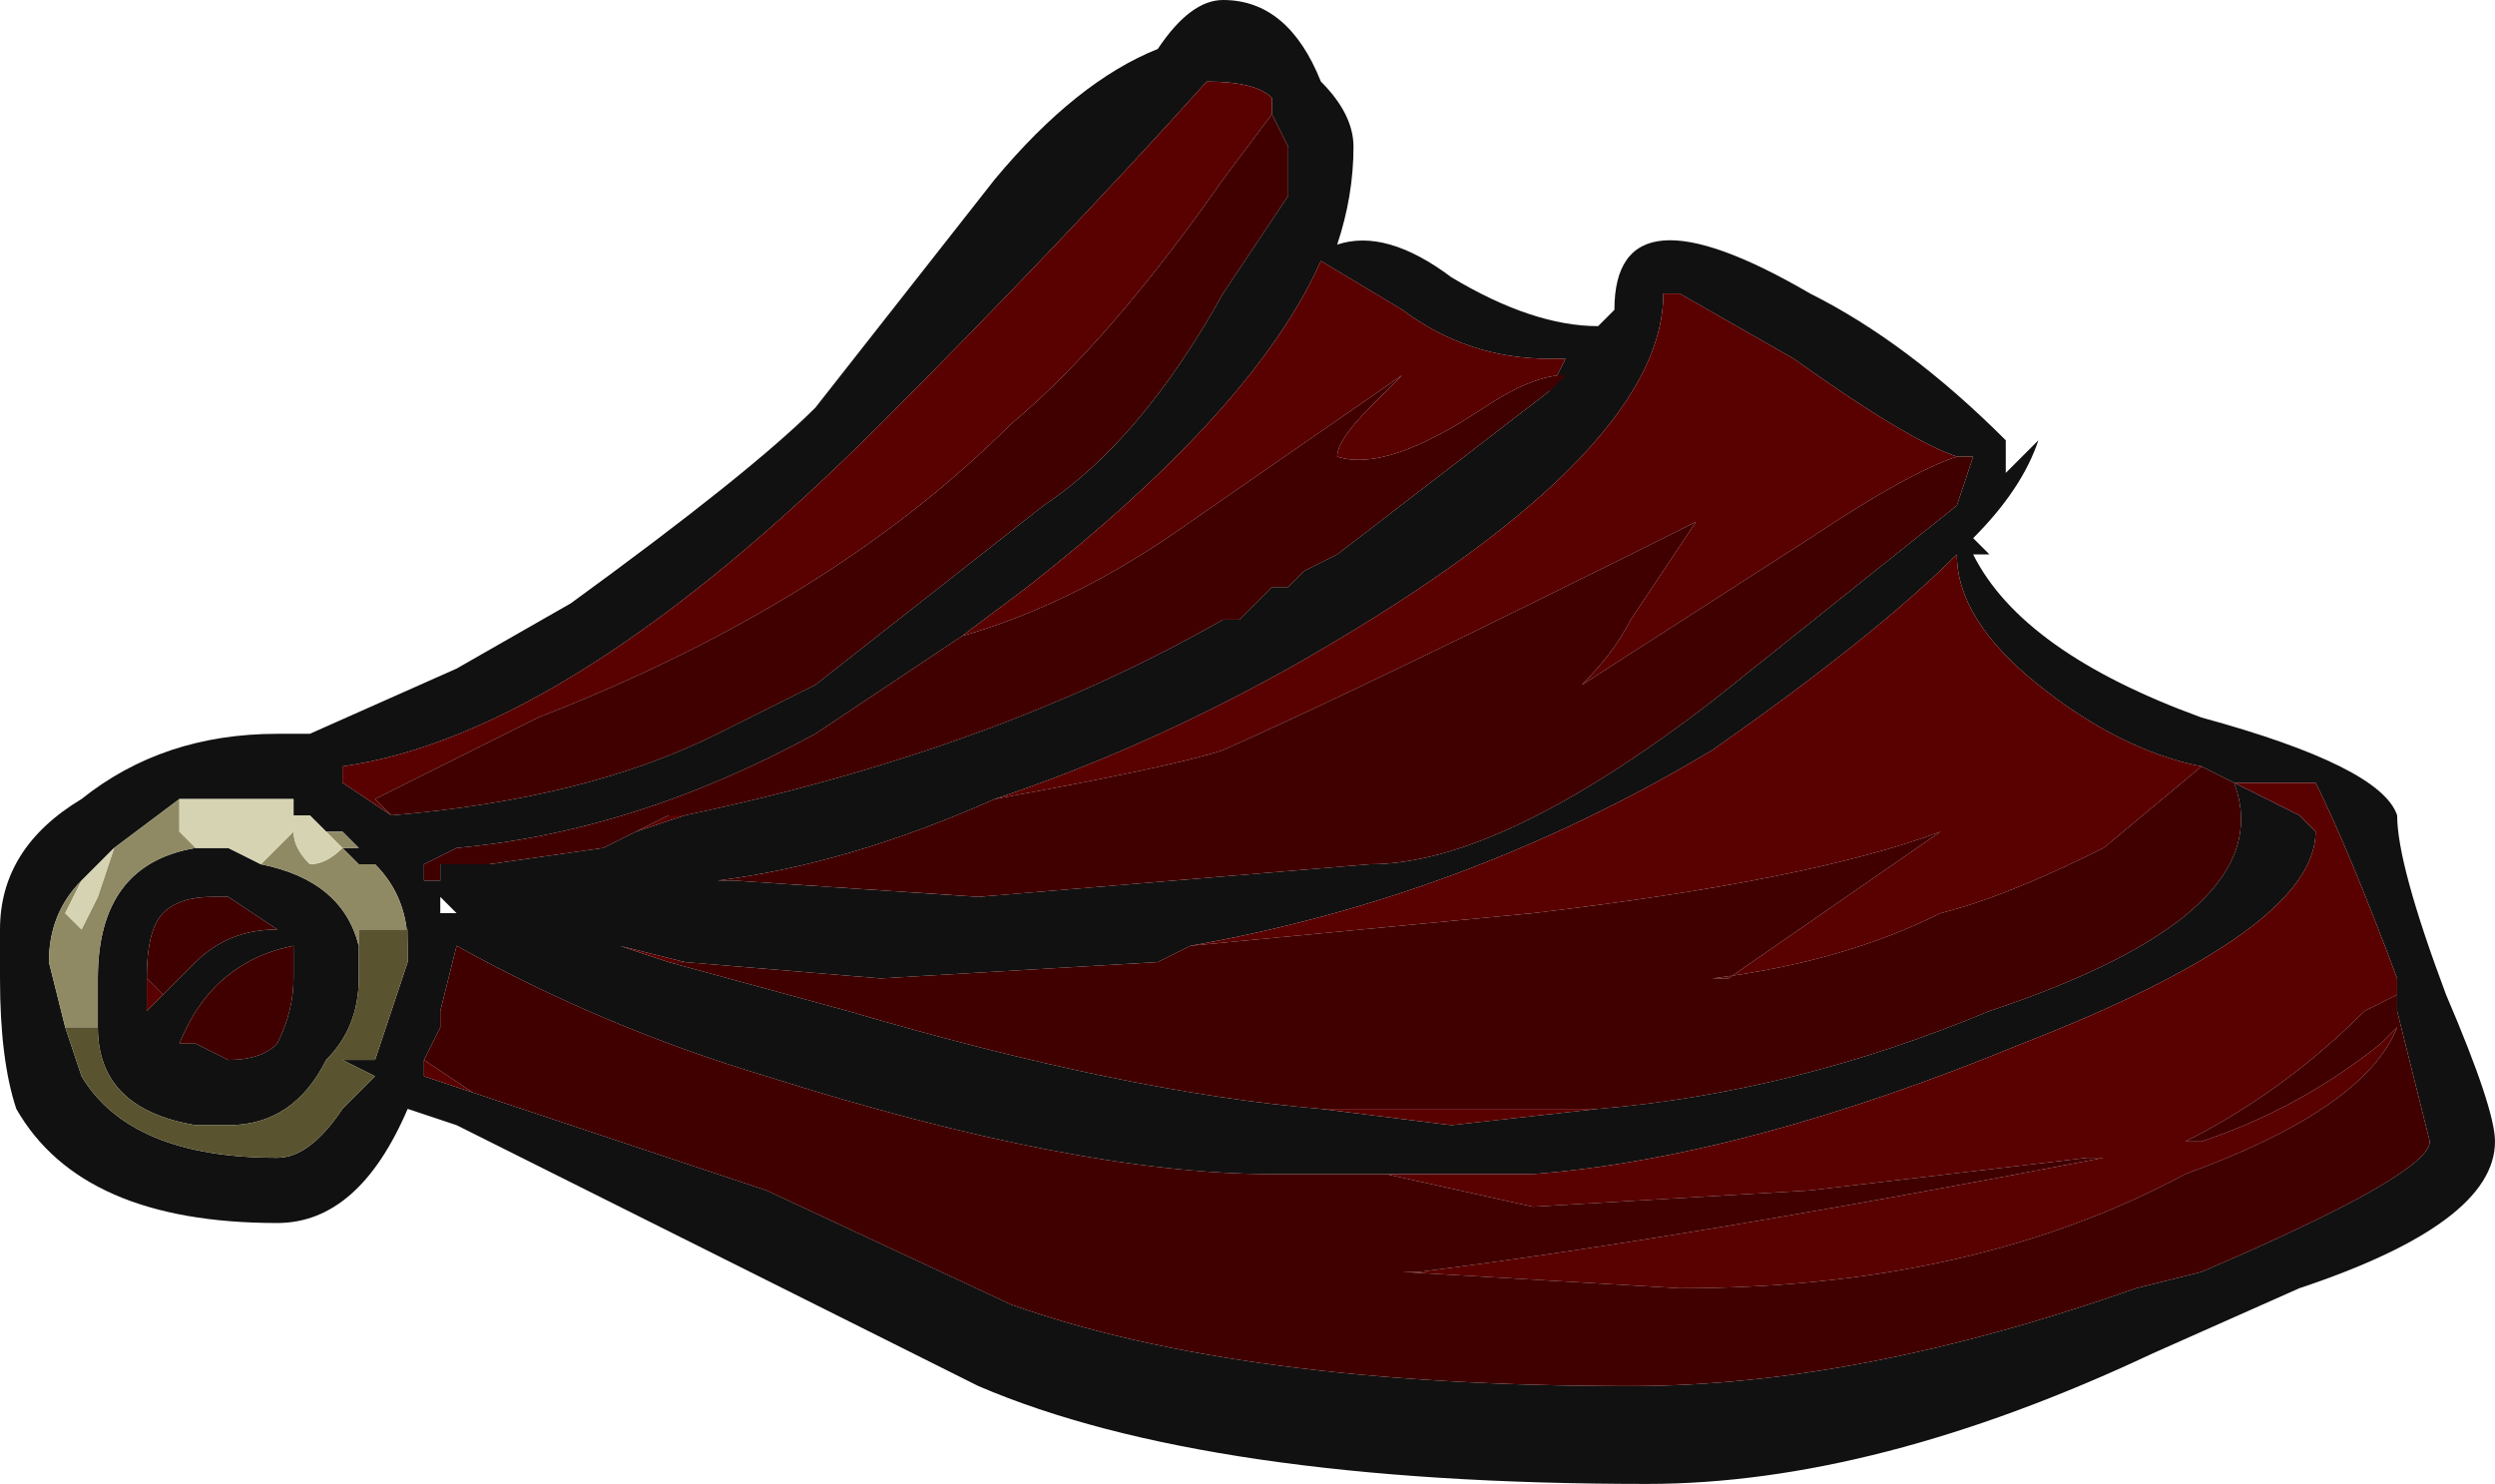 <?xml version="1.0" encoding="UTF-8" standalone="no"?>
<svg xmlns:ffdec="https://www.free-decompiler.com/flash" xmlns:xlink="http://www.w3.org/1999/xlink" ffdec:objectType="frame" height="31.85px" width="53.55px" xmlns="http://www.w3.org/2000/svg">
  <g transform="matrix(1.0, 0.0, 0.0, 1.0, 1.75, 32.55)">
    <use ffdec:characterId="59" height="4.55" transform="matrix(7.0, 0.0, 0.0, 7.0, -1.75, -32.55)" width="7.65" xlink:href="#shape0"/>
  </g>
  <defs>
    <g id="shape0" transform="matrix(1.0, 0.0, 0.0, 1.0, 0.25, 4.65)">
      <path d="M3.5 -4.65 Q3.7 -4.65 3.8 -4.4 3.9 -4.3 3.9 -4.2 3.9 -4.05 3.85 -3.9 4.0 -3.95 4.2 -3.8 4.45 -3.65 4.65 -3.65 L4.7 -3.7 Q4.7 -4.1 5.3 -3.75 5.6 -3.6 5.9 -3.3 L5.9 -3.2 6.0 -3.3 Q5.95 -3.15 5.8 -3.0 L5.85 -2.95 5.8 -2.95 Q5.95 -2.65 6.5 -2.45 7.05 -2.3 7.1 -2.15 7.1 -2.0 7.25 -1.6 7.4 -1.25 7.4 -1.15 7.4 -0.9 6.8 -0.7 L6.35 -0.5 Q5.5 -0.1 4.8 -0.1 3.45 -0.1 2.75 -0.4 L1.15 -1.2 1.0 -1.25 Q0.85 -0.9 0.6 -0.9 0.0 -0.9 -0.2 -1.25 -0.25 -1.4 -0.25 -1.65 L-0.25 -1.8 Q-0.25 -2.05 0.0 -2.2 0.25 -2.4 0.6 -2.4 L0.7 -2.4 1.15 -2.6 1.5 -2.8 Q2.05 -3.2 2.25 -3.4 L2.8 -4.1 Q3.05 -4.4 3.3 -4.5 3.4 -4.65 3.5 -4.65 M4.5 -3.45 L4.55 -3.55 4.5 -3.55 Q4.25 -3.55 4.05 -3.7 L3.8 -3.85 Q3.6 -3.4 2.9 -2.85 L2.7 -2.7 2.25 -2.4 Q1.7 -2.1 1.15 -2.05 L1.05 -2.0 1.05 -1.95 1.1 -1.95 1.1 -2.0 1.25 -2.0 1.6 -2.05 1.7 -2.1 1.85 -2.15 Q2.8 -2.35 3.5 -2.75 L3.55 -2.75 3.65 -2.85 3.7 -2.85 3.75 -2.9 3.85 -2.95 4.5 -3.45 M3.65 -4.3 L3.65 -4.35 Q3.6 -4.4 3.45 -4.4 3.0 -3.9 2.45 -3.35 1.5 -2.4 0.8 -2.3 L0.8 -2.25 0.95 -2.15 Q1.55 -2.2 1.95 -2.4 L2.25 -2.55 2.95 -3.1 Q3.25 -3.3 3.5 -3.75 L3.7 -4.05 3.7 -4.2 3.65 -4.3 M5.75 -3.25 Q5.6 -3.3 5.25 -3.55 L4.9 -3.75 4.85 -3.75 Q4.85 -3.25 3.7 -2.6 3.25 -2.35 2.8 -2.2 2.35 -2.0 1.95 -1.95 L2.0 -1.95 2.75 -1.9 3.95 -2.0 Q4.35 -2.0 5.0 -2.5 L5.75 -3.1 5.8 -3.25 5.75 -3.25 M0.35 -2.05 L0.45 -2.05 0.55 -2.0 Q0.8 -1.95 0.85 -1.75 L0.85 -1.65 Q0.85 -1.5 0.75 -1.4 0.65 -1.2 0.45 -1.2 L0.35 -1.2 Q0.05 -1.25 0.05 -1.5 L0.05 -1.65 Q0.05 -2.0 0.35 -2.05 M0.75 -2.1 L0.7 -2.15 0.65 -2.15 0.65 -2.2 0.3 -2.2 0.1 -2.05 0.0 -1.95 Q-0.1 -1.85 -0.1 -1.7 L-0.05 -1.5 0.0 -1.35 Q0.15 -1.1 0.6 -1.1 0.7 -1.1 0.8 -1.25 L0.9 -1.35 0.8 -1.4 0.9 -1.4 1.0 -1.7 1.0 -1.75 Q1.0 -1.9 0.9 -2.0 L0.85 -2.0 0.8 -2.05 0.85 -2.05 0.8 -2.1 0.75 -2.1 M0.3 -1.65 L0.35 -1.7 Q0.45 -1.8 0.6 -1.8 L0.45 -1.9 0.4 -1.9 Q0.3 -1.9 0.25 -1.85 0.2 -1.8 0.2 -1.65 L0.2 -1.55 0.3 -1.65 M1.1 -1.85 L1.15 -1.85 1.1 -1.9 1.1 -1.85 M3.75 -1.05 L3.65 -1.05 Q3.05 -1.05 2.1 -1.35 1.6 -1.5 1.15 -1.75 L1.1 -1.55 1.1 -1.5 1.05 -1.4 1.05 -1.35 1.2 -1.3 2.1 -1.0 2.85 -0.65 Q3.55 -0.4 4.75 -0.4 5.45 -0.4 6.3 -0.7 L6.5 -0.75 Q7.2 -1.05 7.2 -1.15 L7.1 -1.55 7.1 -1.6 7.1 -1.65 Q6.95 -2.05 6.85 -2.25 L6.6 -2.25 6.8 -2.15 6.85 -2.1 Q6.85 -1.8 5.95 -1.45 5.1 -1.1 4.45 -1.05 L3.75 -1.05 M0.65 -1.75 Q0.4 -1.7 0.3 -1.45 L0.35 -1.45 0.45 -1.4 Q0.55 -1.4 0.6 -1.45 0.65 -1.55 0.65 -1.65 L0.65 -1.75 M3.4 -1.75 L3.3 -1.7 2.45 -1.65 1.85 -1.7 1.65 -1.75 1.8 -1.7 2.35 -1.55 Q3.2 -1.3 3.8 -1.25 L4.2 -1.2 4.65 -1.25 Q5.25 -1.3 5.85 -1.55 6.75 -1.85 6.6 -2.25 L6.5 -2.3 Q6.25 -2.35 6.0 -2.55 5.75 -2.75 5.75 -2.95 5.5 -2.7 5.0 -2.35 4.25 -1.9 3.4 -1.75" fill="#111111" fill-rule="evenodd" stroke="none"/>
      <path d="M0.3 -2.2 L0.3 -2.1 0.35 -2.05 Q0.05 -2.0 0.05 -1.65 L0.05 -1.5 -0.05 -1.5 -0.1 -1.7 Q-0.1 -1.85 0.0 -1.95 L-0.05 -1.85 0.0 -1.8 0.05 -1.9 0.1 -2.05 0.3 -2.2 M0.55 -2.0 Q0.6 -2.05 0.65 -2.1 0.65 -2.05 0.7 -2.0 0.75 -2.0 0.8 -2.05 L0.75 -2.1 0.8 -2.1 0.85 -2.05 0.8 -2.05 0.85 -2.0 0.9 -2.0 Q1.0 -1.9 1.0 -1.75 L1.0 -1.8 0.85 -1.8 0.85 -1.75 Q0.8 -1.95 0.55 -2.0 M0.7 -2.15 L0.65 -2.15 0.7 -2.15" fill="#8f8a64" fill-rule="evenodd" stroke="none"/>
      <path d="M-0.05 -1.5 L0.05 -1.5 Q0.05 -1.25 0.35 -1.2 L0.45 -1.2 Q0.65 -1.2 0.75 -1.4 0.85 -1.5 0.85 -1.65 L0.85 -1.75 0.85 -1.8 1.0 -1.8 1.0 -1.75 1.0 -1.7 0.9 -1.4 0.8 -1.4 0.9 -1.35 0.8 -1.25 Q0.7 -1.1 0.6 -1.1 0.15 -1.1 0.0 -1.35 L-0.05 -1.5" fill="#59542f" fill-rule="evenodd" stroke="none"/>
      <path d="M0.35 -2.05 L0.3 -2.1 0.3 -2.2 0.65 -2.2 0.65 -2.15 0.7 -2.15 0.75 -2.1 0.8 -2.05 Q0.75 -2.0 0.7 -2.0 0.65 -2.05 0.65 -2.1 0.6 -2.05 0.55 -2.0 L0.45 -2.05 0.35 -2.05 M0.1 -2.05 L0.05 -1.9 0.0 -1.8 -0.05 -1.85 0.0 -1.95 0.1 -2.05" fill="#d5d3b1" fill-rule="evenodd" stroke="none"/>
      <path d="M2.7 -2.7 L2.9 -2.85 Q3.6 -3.4 3.8 -3.85 L4.05 -3.7 Q4.25 -3.55 4.5 -3.55 L4.55 -3.55 4.5 -3.45 4.55 -3.5 Q4.45 -3.5 4.3 -3.4 4.0 -3.2 3.85 -3.25 3.85 -3.3 3.95 -3.4 L4.05 -3.5 3.4 -3.05 Q3.05 -2.8 2.7 -2.7 M1.85 -2.15 L1.7 -2.1 1.8 -2.15 1.85 -2.15 M0.95 -2.15 L0.8 -2.25 0.8 -2.3 Q1.5 -2.4 2.45 -3.35 3.0 -3.9 3.45 -4.4 3.6 -4.4 3.65 -4.35 L3.65 -4.3 3.5 -4.1 Q3.15 -3.6 2.85 -3.35 2.3 -2.8 1.4 -2.45 L0.9 -2.2 0.95 -2.15 M2.8 -2.2 Q3.25 -2.35 3.7 -2.6 4.85 -3.25 4.85 -3.75 L4.9 -3.75 5.25 -3.55 Q5.6 -3.3 5.75 -3.25 5.6 -3.2 5.3 -3.0 L4.6 -2.55 Q4.7 -2.65 4.75 -2.75 L4.95 -3.05 Q3.95 -2.55 3.5 -2.35 3.35 -2.3 2.8 -2.2 M0.2 -1.65 L0.25 -1.6 0.3 -1.65 0.2 -1.55 0.2 -1.65 M1.05 -1.4 L1.2 -1.3 1.05 -1.35 1.05 -1.4 M7.1 -1.6 L7.0 -1.55 Q6.75 -1.3 6.45 -1.15 L6.5 -1.15 Q6.8 -1.25 7.05 -1.45 L7.1 -1.5 Q7.0 -1.25 6.45 -1.05 5.8 -0.7 4.9 -0.7 L4.05 -0.75 4.1 -0.75 Q4.9 -0.85 6.2 -1.1 L6.15 -1.1 5.3 -1.0 4.45 -0.95 4.0 -1.05 3.75 -1.05 4.45 -1.05 Q5.1 -1.1 5.95 -1.45 6.85 -1.8 6.85 -2.1 L6.8 -2.15 6.6 -2.25 6.85 -2.25 Q6.95 -2.05 7.1 -1.65 L7.1 -1.6 M1.85 -1.7 L1.8 -1.7 1.65 -1.75 1.85 -1.7 M3.8 -1.25 L4.65 -1.25 4.2 -1.2 3.8 -1.25 M6.5 -2.3 L6.2 -2.05 Q5.9 -1.9 5.7 -1.85 5.4 -1.7 5.0 -1.65 L5.05 -1.65 5.7 -2.1 Q5.3 -1.95 4.45 -1.85 L3.4 -1.75 Q4.25 -1.9 5.0 -2.35 5.5 -2.7 5.75 -2.95 5.75 -2.75 6.0 -2.55 6.25 -2.35 6.5 -2.3 M4.55 -2.55 L4.55 -2.55" fill="#590000" fill-rule="evenodd" stroke="none"/>
      <path d="M2.7 -2.7 Q3.05 -2.8 3.4 -3.05 L4.05 -3.5 3.95 -3.4 Q3.85 -3.3 3.85 -3.25 4.0 -3.2 4.3 -3.4 4.45 -3.5 4.55 -3.5 L4.5 -3.45 3.85 -2.95 3.75 -2.9 3.7 -2.85 3.65 -2.85 3.55 -2.75 3.5 -2.75 Q2.8 -2.35 1.85 -2.15 L1.8 -2.15 1.7 -2.1 1.6 -2.05 1.25 -2.0 1.1 -2.0 1.1 -1.95 1.05 -1.95 1.05 -2.0 1.15 -2.05 Q1.7 -2.1 2.25 -2.4 L2.7 -2.7 M3.65 -4.3 L3.7 -4.2 3.7 -4.05 3.5 -3.75 Q3.25 -3.3 2.95 -3.1 L2.25 -2.55 1.95 -2.4 Q1.55 -2.2 0.95 -2.15 L0.9 -2.2 1.4 -2.45 Q2.3 -2.8 2.85 -3.35 3.15 -3.6 3.5 -4.1 L3.65 -4.3 M2.8 -2.2 Q3.35 -2.3 3.5 -2.35 3.95 -2.55 4.95 -3.05 L4.75 -2.75 Q4.7 -2.65 4.6 -2.55 L5.3 -3.0 Q5.6 -3.2 5.75 -3.25 L5.8 -3.25 5.75 -3.1 5.0 -2.5 Q4.35 -2.0 3.95 -2.0 L2.75 -1.9 2.0 -1.95 1.95 -1.95 Q2.35 -2.0 2.8 -2.2 M0.2 -1.65 Q0.2 -1.8 0.25 -1.85 0.3 -1.9 0.4 -1.9 L0.45 -1.9 0.6 -1.8 Q0.45 -1.8 0.35 -1.7 L0.3 -1.65 0.25 -1.6 0.2 -1.65 M1.05 -1.4 L1.1 -1.5 1.1 -1.55 1.15 -1.75 Q1.6 -1.5 2.1 -1.35 3.05 -1.05 3.65 -1.05 L3.75 -1.05 4.0 -1.05 4.45 -0.95 5.3 -1.0 6.15 -1.1 6.2 -1.1 Q4.9 -0.85 4.1 -0.75 L4.05 -0.75 4.9 -0.7 Q5.8 -0.7 6.45 -1.05 7.0 -1.25 7.1 -1.5 L7.05 -1.45 Q6.8 -1.25 6.5 -1.15 L6.45 -1.15 Q6.75 -1.3 7.0 -1.55 L7.1 -1.6 7.1 -1.55 7.2 -1.15 Q7.2 -1.05 6.5 -0.75 L6.3 -0.7 Q5.45 -0.4 4.75 -0.4 3.55 -0.4 2.85 -0.65 L2.1 -1.0 1.2 -1.3 1.05 -1.4 M1.85 -1.7 L2.45 -1.65 3.3 -1.7 3.4 -1.75 4.45 -1.85 Q5.3 -1.95 5.7 -2.1 L5.05 -1.65 5.0 -1.65 Q5.4 -1.7 5.7 -1.85 5.9 -1.9 6.2 -2.05 L6.5 -2.3 6.6 -2.25 Q6.75 -1.85 5.85 -1.55 5.25 -1.3 4.65 -1.25 L3.8 -1.25 Q3.2 -1.3 2.35 -1.55 L1.8 -1.7 1.85 -1.7 M0.65 -1.75 L0.65 -1.65 Q0.65 -1.55 0.6 -1.45 0.55 -1.4 0.45 -1.4 L0.35 -1.45 0.3 -1.45 Q0.4 -1.7 0.65 -1.75 M4.55 -2.55 L4.55 -2.55" fill="#400000" fill-rule="evenodd" stroke="none"/>
    </g>
  </defs>
</svg>
